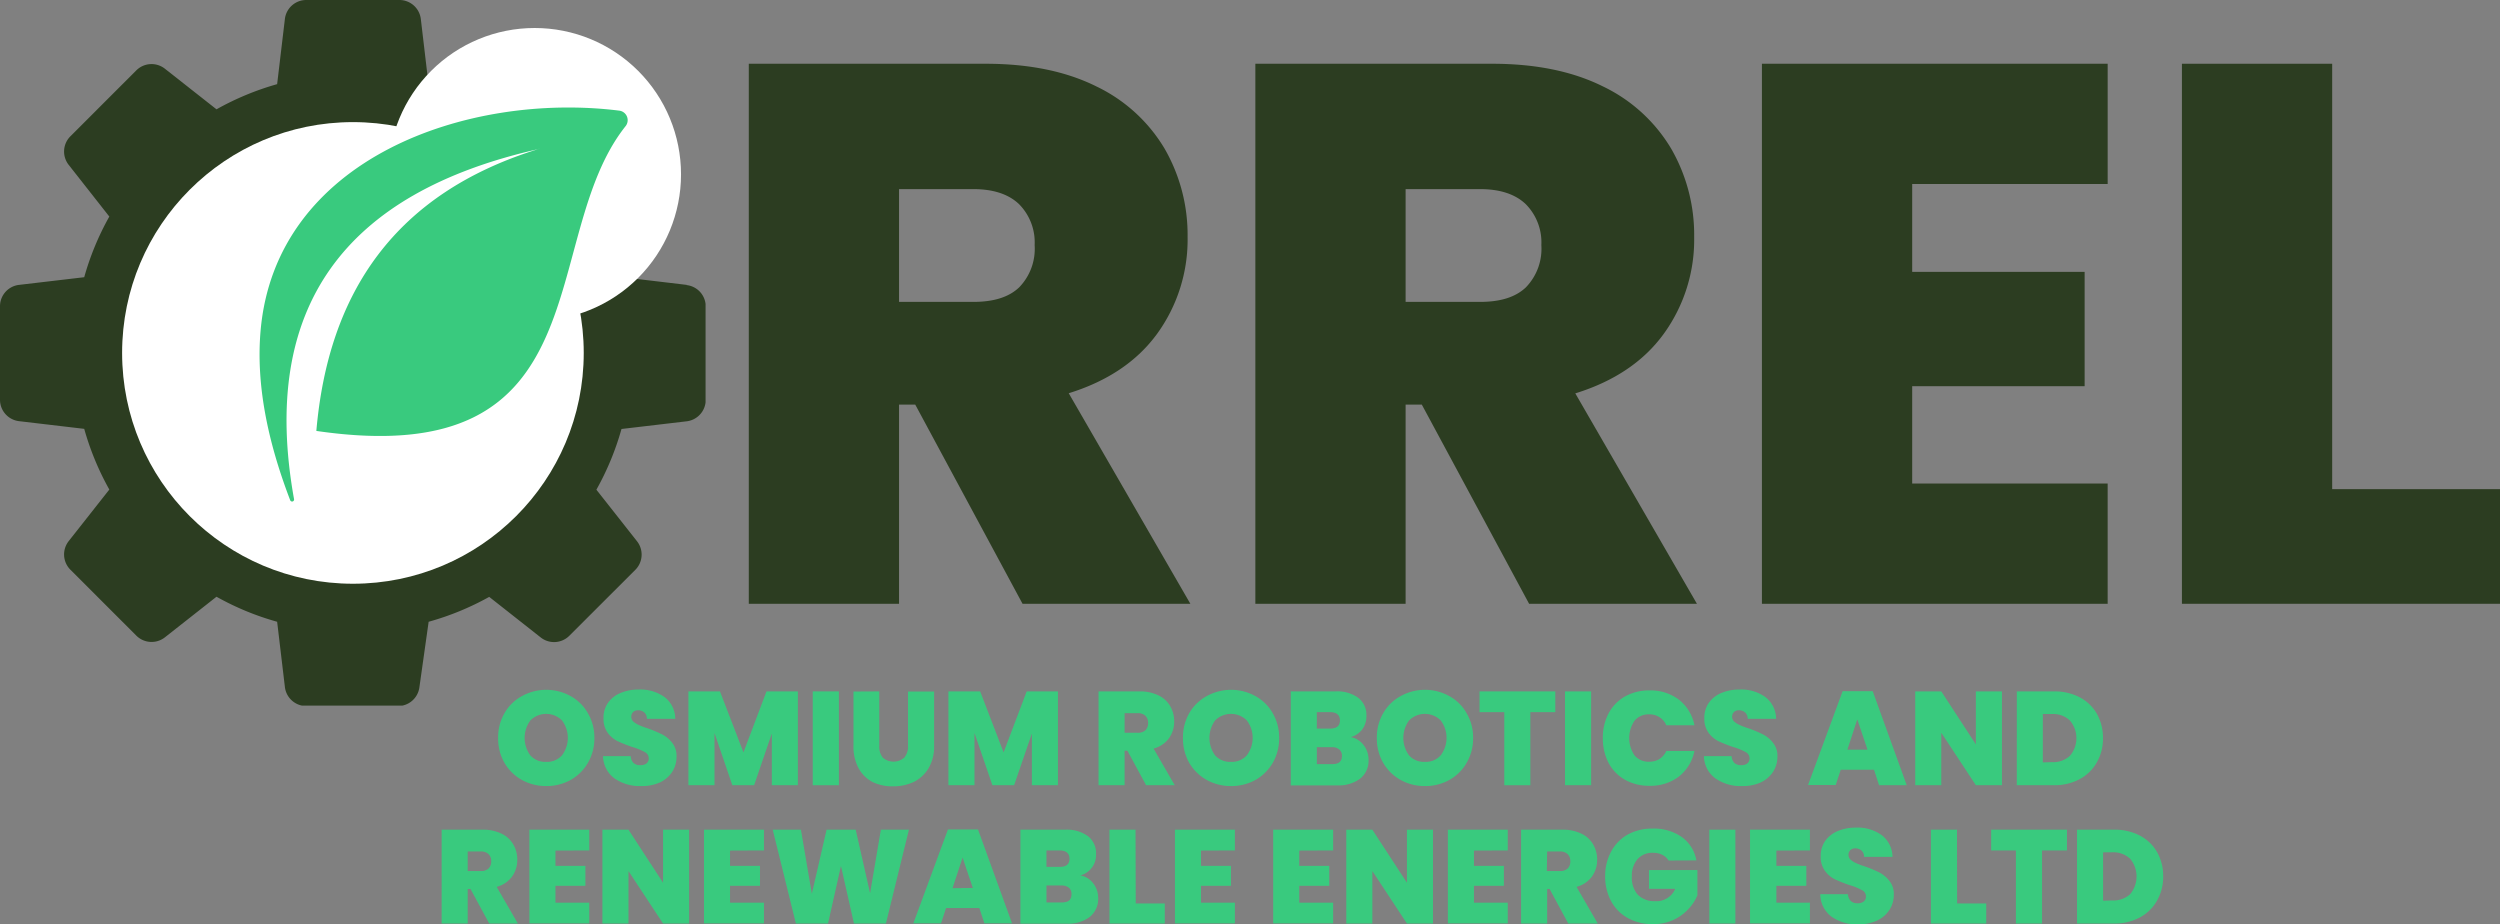 <svg id="Layer_1" data-name="Layer 1" xmlns="http://www.w3.org/2000/svg" xmlns:xlink="http://www.w3.org/1999/xlink" viewBox="0 0 361.55 133.68"><rect x="0" y="0" width="361.55" height="133.68" fill="#808080" stroke="none"/><defs><style>.cls-1{fill:none;}.cls-2{clip-path:url(#clip-path);}.cls-3{clip-path:url(#clip-path-2);}.cls-4{fill:#2c3d21;}.cls-5{clip-path:url(#clip-path-3);}.cls-6{clip-path:url(#clip-path-4);}.cls-7{clip-path:url(#clip-path-5);}.cls-8{fill:#fff;}.cls-9{clip-path:url(#clip-path-8);}.cls-10{clip-path:url(#clip-path-9);}.cls-11{clip-path:url(#clip-path-10);}.cls-12{clip-path:url(#clip-path-13);}.cls-13{clip-path:url(#clip-path-14);}.cls-14,.cls-19{fill:#39ca7e;}.cls-14{fill-rule:evenodd;}.cls-15{clip-path:url(#clip-path-16);}.cls-16{clip-path:url(#clip-path-17);}.cls-17{clip-path:url(#clip-path-18);}.cls-18{clip-path:url(#clip-path-19);}</style><clipPath id="clip-path" transform="translate(-83.25 -131.68)"><rect class="cls-1" x="82.67" y="104.72" width="365.33" height="168"/></clipPath><clipPath id="clip-path-2" transform="translate(-83.25 -131.68)"><rect class="cls-1" x="83.25" y="131.68" width="102.04" height="102.04"/></clipPath><clipPath id="clip-path-3" transform="translate(-83.25 -131.68)"><rect class="cls-1" x="100.91" y="149.34" width="66.76" height="66.76"/></clipPath><clipPath id="clip-path-4" transform="translate(-83.25 -131.68)"><circle class="cls-1" cx="134.29" cy="182.72" r="33.38"/></clipPath><clipPath id="clip-path-5" transform="translate(-83.25 -131.68)"><rect class="cls-1" x="100" y="148.72" width="68" height="68"/></clipPath><clipPath id="clip-path-8" transform="translate(-83.25 -131.68)"><rect class="cls-1" x="139.42" y="135.73" width="42.33" height="42.33"/></clipPath><clipPath id="clip-path-9" transform="translate(-83.25 -131.68)"><path class="cls-1" d="M160.58,135.73a21.17,21.17,0,1,0,21.16,21.17A21.16,21.16,0,0,0,160.58,135.73Z"/></clipPath><clipPath id="clip-path-10" transform="translate(-83.25 -131.68)"><rect class="cls-1" x="138.67" y="135.39" width="44" height="44"/></clipPath><clipPath id="clip-path-13" transform="translate(-83.25 -131.68)"><rect class="cls-1" x="120" y="146.05" width="54.67" height="58.67"/></clipPath><clipPath id="clip-path-14" transform="translate(-83.25 -131.68)"><rect class="cls-1" x="118.12" y="146.12" width="61.74" height="58.49" transform="translate(-35.41 37.71) rotate(-12.91)"/></clipPath><clipPath id="clip-path-16" transform="translate(-83.25 -131.68)"><rect class="cls-1" x="184" y="104.88" width="263.9" height="154.51"/></clipPath><clipPath id="clip-path-17" transform="translate(-83.25 -131.68)"><rect class="cls-1" x="184" y="104.72" width="264" height="154.67"/></clipPath><clipPath id="clip-path-18" transform="translate(-83.25 -131.68)"><rect class="cls-1" x="144" y="224.72" width="253.33" height="47.52"/></clipPath><clipPath id="clip-path-19" transform="translate(-83.25 -131.68)"><rect class="cls-1" x="144" y="224.72" width="253.33" height="48"/></clipPath></defs><g class="cls-2"><g class="cls-3"><path class="cls-4" d="M134.29,203.77a21.05,21.05,0,1,1,21.05-21.06A21.05,21.05,0,0,1,134.29,203.77Zm48.28-30.89-9.42-1.12a39.81,39.81,0,0,0-3.63-8.77l5.87-7.46a3.12,3.12,0,0,0-.24-4.14l-9.54-9.53a3.12,3.12,0,0,0-4.14-.24L154,147.49a40.62,40.62,0,0,0-8.78-3.64l-1.11-9.42a3.12,3.12,0,0,0-3.1-2.75H127.55a3.11,3.11,0,0,0-3.1,2.75l-1.12,9.42a40.33,40.33,0,0,0-8.77,3.64l-7.46-5.87a3.12,3.12,0,0,0-4.14.24l-9.53,9.53a3.12,3.12,0,0,0-.24,4.14L99.06,163a39.81,39.81,0,0,0-3.63,8.77L86,172.88A3.11,3.11,0,0,0,83.25,176v13.49a3.12,3.12,0,0,0,2.76,3.1l9.42,1.11a40.08,40.08,0,0,0,3.63,8.78l-5.87,7.45a3.12,3.12,0,0,0,.24,4.14l9.53,9.53a3.12,3.12,0,0,0,4.14.25l7.46-5.87a39.77,39.77,0,0,0,8.77,3.62l1.12,9.43a3.12,3.12,0,0,0,3.1,2.76h13.26a3.12,3.12,0,0,0,3.09-2.69l1.34-9.5A40,40,0,0,0,154,218l7.45,5.87a3.12,3.12,0,0,0,4.14-.25l9.54-9.53a3.12,3.12,0,0,0,.24-4.14l-5.87-7.45a40.08,40.08,0,0,0,3.63-8.78l9.42-1.11a3.12,3.12,0,0,0,2.76-3.1V176a3.11,3.11,0,0,0-2.76-3.09" transform="translate(-83.25 -131.68)"/></g><g class="cls-5"><g class="cls-6"><g class="cls-7"><g class="cls-5"><g class="cls-6"><path class="cls-8" d="M100.91,149.34h66.76V216.1H100.91Z" transform="translate(-83.25 -131.68)"/></g></g></g></g></g><g class="cls-9"><g class="cls-10"><g class="cls-11"><g class="cls-9"><g class="cls-10"><path class="cls-8" d="M139.42,135.73h42.32v42.33H139.42Z" transform="translate(-83.25 -131.68)"/></g></g></g></g></g><g class="cls-12"><g class="cls-13"><g class="cls-13"><path class="cls-14" d="M161.25,153.21c-28.29,6.35-40.44,23-35.48,50.63a.29.29,0,0,1-.56.16c-3.31-8.64-4.93-16.83-4.28-24.42,2.13-25,29.94-34.64,51.87-31.9a1.39,1.39,0,0,1,.91,2.26C160.82,166.18,170.86,200.13,129,194c1.73-20,11.38-34.4,32.23-40.8" transform="translate(-83.25 -131.68)"/></g></g></g><g class="cls-15"><g class="cls-16"><path class="cls-4" d="M231.13,219l-15.52-28.81h-2.34V219H191.54V140.9h34.25q9.42,0,16,3.27a23.06,23.06,0,0,1,9.88,9A25,25,0,0,1,255,165.94a23.19,23.19,0,0,1-4.4,14q-4.37,6-12.79,8.61L255.4,219Zm-17.86-43.66H224c3,0,5.17-.7,6.65-2.11a8,8,0,0,0,2.23-6.1,7.85,7.85,0,0,0-2.27-5.94q-2.28-2.16-6.61-2.16H213.27Z" transform="translate(-83.25 -131.68)"/><path class="cls-4" d="M304.39,219l-15.52-28.81h-2.34V219H264.8V140.9h34.25q9.42,0,16,3.27a23.06,23.06,0,0,1,9.88,9,24.93,24.93,0,0,1,3.33,12.79,23.19,23.19,0,0,1-4.4,14q-4.36,6-12.79,8.61L328.66,219Zm-17.86-43.66h10.75c3,0,5.17-.7,6.65-2.11a8,8,0,0,0,2.23-6.1,7.85,7.85,0,0,0-2.27-5.94q-2.28-2.16-6.61-2.16H286.53Z" transform="translate(-83.25 -131.68)"/><path class="cls-4" d="M359.79,158.29V171h24.94v16.53H359.79v14.08h28.27V219h-50V140.9h50v17.39Z" transform="translate(-83.25 -131.68)"/><path class="cls-4" d="M420.53,202.42H444.8V219h-46V140.9h21.73Z" transform="translate(-83.25 -131.68)"/></g></g><g class="cls-17"><g class="cls-18"><path class="cls-19" d="M162.25,245.36a7.21,7.21,0,0,1-3.5-.87,6.65,6.65,0,0,1-2.54-2.48,7.05,7.05,0,0,1-.92-3.61,6.94,6.94,0,0,1,.92-3.58,6.38,6.38,0,0,1,2.54-2.48,7.26,7.26,0,0,1,7,0,6.39,6.39,0,0,1,2.52,2.48,7,7,0,0,1,.94,3.58,7.07,7.07,0,0,1-.94,3.61,6.67,6.67,0,0,1-2.52,2.48A7.18,7.18,0,0,1,162.25,245.36Zm0-3.5a2.87,2.87,0,0,0,2.27-.94,4.19,4.19,0,0,0,0-5.06,3.24,3.24,0,0,0-4.56,0,4.26,4.26,0,0,0,0,5.08A2.89,2.89,0,0,0,162.25,241.86Z" transform="translate(-83.25 -131.68)"/><path class="cls-19" d="M176,245.36a6.39,6.39,0,0,1-3.9-1.12,4.08,4.08,0,0,1-1.64-3.21h4a1.54,1.54,0,0,0,.42,1,1.41,1.41,0,0,0,1,.31,1.39,1.39,0,0,0,.86-.25.89.89,0,0,0,.33-.73,1,1,0,0,0-.56-.91,8.87,8.87,0,0,0-1.79-.73,20.4,20.4,0,0,1-2.17-.86,4.05,4.05,0,0,1-1.42-1.21,3.44,3.44,0,0,1-.6-2.1,3.74,3.74,0,0,1,.65-2.23,4.16,4.16,0,0,1,1.81-1.42,6.62,6.62,0,0,1,2.62-.5,6,6,0,0,1,3.8,1.13,4,4,0,0,1,1.5,3.1h-4.11a1.17,1.17,0,0,0-.37-.91,1.32,1.32,0,0,0-.9-.32,1,1,0,0,0-.71.25.93.93,0,0,0-.27.71.9.9,0,0,0,.29.67,3.45,3.45,0,0,0,.75.48,10.89,10.89,0,0,0,1.32.5,18.65,18.65,0,0,1,2.12.89,4.48,4.48,0,0,1,1.44,1.21,3.06,3.06,0,0,1,.62,2,4,4,0,0,1-.62,2.19,4.28,4.28,0,0,1-1.75,1.52A6.27,6.27,0,0,1,176,245.36Z" transform="translate(-83.25 -131.68)"/><path class="cls-19" d="M198.64,231.67v13.57h-3.77v-7.48l-2.56,7.48h-3.15l-2.58-7.55v7.55h-3.77V231.67h4.56l3.4,8.82,3.33-8.82Z" transform="translate(-83.25 -131.68)"/><path class="cls-19" d="M204.57,231.67v13.57h-3.78V231.67Z" transform="translate(-83.25 -131.68)"/><path class="cls-19" d="M210.41,231.67v7.86a2.58,2.58,0,0,0,.5,1.71,2.36,2.36,0,0,0,3.12,0,2.47,2.47,0,0,0,.54-1.69v-7.86h3.77v7.86a6.16,6.16,0,0,1-.79,3.21,5.17,5.17,0,0,1-2.14,2,7,7,0,0,1-3,.64,6.6,6.6,0,0,1-3-.64,4.92,4.92,0,0,1-2-2,6.51,6.51,0,0,1-.73-3.21v-7.86Z" transform="translate(-83.25 -131.68)"/><path class="cls-19" d="M236.25,231.67v13.57h-3.77v-7.48l-2.57,7.48h-3.14l-2.59-7.55v7.55h-3.77V231.67H225l3.39,8.82,3.34-8.82Z" transform="translate(-83.25 -131.68)"/><path class="cls-19" d="M249,245.24l-2.71-5h-.4v5h-3.77V231.67H248a6.1,6.1,0,0,1,2.77.57,3.83,3.83,0,0,1,1.71,1.56,4.31,4.31,0,0,1,.58,2.21,4.11,4.11,0,0,1-.77,2.46,4.06,4.06,0,0,1-2.21,1.47l3.06,5.3Zm-3.11-7.59h1.86a1.59,1.59,0,0,0,1.14-.35,1.42,1.42,0,0,0,.4-1.06,1.39,1.39,0,0,0-.4-1.05,1.55,1.55,0,0,0-1.14-.37h-1.86Z" transform="translate(-83.25 -131.68)"/><path class="cls-19" d="M261.29,245.36a7.18,7.18,0,0,1-3.5-.87,6.75,6.75,0,0,1-2.55-2.48,7.15,7.15,0,0,1-.91-3.61,7,7,0,0,1,.91-3.58,6.47,6.47,0,0,1,2.55-2.48,7.26,7.26,0,0,1,7,0,6.46,6.46,0,0,1,2.52,2.48,7,7,0,0,1,.93,3.58,7.06,7.06,0,0,1-.93,3.61,6.74,6.74,0,0,1-2.52,2.48A7.18,7.18,0,0,1,261.29,245.36Zm0-3.5a2.89,2.89,0,0,0,2.27-.94,4.19,4.19,0,0,0,0-5.06,3.25,3.25,0,0,0-4.57,0,4.3,4.3,0,0,0,0,5.08A2.93,2.93,0,0,0,261.29,241.86Z" transform="translate(-83.25 -131.68)"/><path class="cls-19" d="M278.59,238.28a3,3,0,0,1,1.87,1.16,3.4,3.4,0,0,1,.71,2.11,3.32,3.32,0,0,1-1.18,2.71,5.19,5.19,0,0,1-3.36,1h-6.71V231.67h6.5a5.15,5.15,0,0,1,3.25.92,3.1,3.1,0,0,1,1.19,2.6,3.2,3.2,0,0,1-.62,2A3.13,3.13,0,0,1,278.59,238.28Zm-4.9-1.23h1.9q1.44,0,1.44-1.17c0-.8-.48-1.21-1.44-1.21h-1.9Zm2.19,5.14c1,0,1.44-.39,1.44-1.18a1.16,1.16,0,0,0-.38-.94,1.59,1.59,0,0,0-1.08-.33h-2.17v2.45Z" transform="translate(-83.25 -131.68)"/><path class="cls-19" d="M289.33,245.36a7.21,7.21,0,0,1-3.5-.87,6.72,6.72,0,0,1-2.54-2.48,7.05,7.05,0,0,1-.92-3.61,6.94,6.94,0,0,1,.92-3.58,6.44,6.44,0,0,1,2.54-2.48,7.26,7.26,0,0,1,7,0,6.33,6.33,0,0,1,2.52,2.48,6.86,6.86,0,0,1,.94,3.58,7,7,0,0,1-.94,3.61,6.6,6.6,0,0,1-2.52,2.48A7.15,7.15,0,0,1,289.33,245.36Zm0-3.5a2.87,2.87,0,0,0,2.27-.94,4.19,4.19,0,0,0,0-5.06,3.24,3.24,0,0,0-4.56,0,4.26,4.26,0,0,0,0,5.08A2.91,2.91,0,0,0,289.33,241.86Z" transform="translate(-83.25 -131.68)"/><path class="cls-19" d="M308.18,231.67v3h-3.61v10.57H300.8V234.67h-3.58v-3Z" transform="translate(-83.25 -131.68)"/><path class="cls-19" d="M313.36,231.67v13.57h-3.78V231.67Z" transform="translate(-83.25 -131.68)"/><path class="cls-19" d="M315.05,238.42a7.51,7.51,0,0,1,.83-3.56,6.06,6.06,0,0,1,2.38-2.46,7.06,7.06,0,0,1,3.54-.87,6.75,6.75,0,0,1,4.27,1.35,6.19,6.19,0,0,1,2.23,3.69h-4.06a2.63,2.63,0,0,0-2.5-1.58,2.63,2.63,0,0,0-2.11.93,4.48,4.48,0,0,0,0,5,2.63,2.63,0,0,0,2.11.92,2.84,2.84,0,0,0,1.5-.39,2.87,2.87,0,0,0,1-1.17h4.06a6.25,6.25,0,0,1-2.23,3.69,6.75,6.75,0,0,1-4.27,1.35,7.06,7.06,0,0,1-3.54-.87,6.07,6.07,0,0,1-2.38-2.44A7.69,7.69,0,0,1,315.05,238.42Z" transform="translate(-83.25 -131.68)"/><path class="cls-19" d="M335.21,245.36a6.36,6.36,0,0,1-3.89-1.12,4.06,4.06,0,0,1-1.65-3.21h4a1.54,1.54,0,0,0,.42,1,1.44,1.44,0,0,0,1,.31,1.36,1.36,0,0,0,.85-.25.89.89,0,0,0,.33-.73,1,1,0,0,0-.56-.91,8.63,8.63,0,0,0-1.79-.73,21.31,21.31,0,0,1-2.17-.86,3.94,3.94,0,0,1-1.41-1.21,3.38,3.38,0,0,1-.61-2.1,3.81,3.81,0,0,1,.65-2.23,4.22,4.22,0,0,1,1.81-1.42,6.67,6.67,0,0,1,2.63-.5,5.94,5.94,0,0,1,3.79,1.13,4,4,0,0,1,1.5,3.1H336a1.17,1.17,0,0,0-.37-.91,1.32,1.32,0,0,0-.9-.32,1,1,0,0,0-.71.25.93.93,0,0,0-.27.71.91.91,0,0,0,.3.67,3,3,0,0,0,.75.48,10.61,10.61,0,0,0,1.31.5,17.21,17.21,0,0,1,2.12.89,4.38,4.38,0,0,1,1.44,1.21,3,3,0,0,1,.63,2,4,4,0,0,1-.63,2.19,4.28,4.28,0,0,1-1.75,1.52A6.24,6.24,0,0,1,335.21,245.36Z" transform="translate(-83.25 -131.68)"/><path class="cls-19" d="M354.27,243h-4.81l-.73,2.21h-4l5-13.57h4.35L359,245.24h-4Zm-.94-2.9-1.48-4.39-1.43,4.39Z" transform="translate(-83.25 -131.68)"/><path class="cls-19" d="M372.77,245.24H369l-5-7.59v7.59h-3.77V231.67H364l5,7.67v-7.67h3.77Z" transform="translate(-83.25 -131.68)"/><path class="cls-19" d="M380.3,231.67a7.84,7.84,0,0,1,3.73.86,6.14,6.14,0,0,1,2.48,2.39,7.07,7.07,0,0,1,.87,3.52,6.87,6.87,0,0,1-.89,3.5,6.21,6.21,0,0,1-2.48,2.42,7.7,7.7,0,0,1-3.71.88h-5.38V231.67ZM380,241.9a3.57,3.57,0,0,0,2.58-.89,3.93,3.93,0,0,0,0-5.15,3.54,3.54,0,0,0-2.58-.92h-1.32v7Z" transform="translate(-83.25 -131.68)"/><path class="cls-19" d="M154,265.24l-2.71-5h-.4v5h-3.77V251.67H153a6.1,6.1,0,0,1,2.77.57,3.83,3.83,0,0,1,1.71,1.56,4.31,4.31,0,0,1,.58,2.21,4.11,4.11,0,0,1-.77,2.46,4.06,4.06,0,0,1-2.21,1.47l3.06,5.3Zm-3.11-7.59h1.86a1.59,1.59,0,0,0,1.14-.35,1.42,1.42,0,0,0,.4-1.06,1.39,1.39,0,0,0-.4-1.05,1.55,1.55,0,0,0-1.14-.37h-1.86Z" transform="translate(-83.25 -131.68)"/><path class="cls-19" d="M163.58,254.69v2.21h4.33v2.88h-4.33v2.44h4.89v3h-8.66V251.67h8.66v3Z" transform="translate(-83.25 -131.68)"/><path class="cls-19" d="M182.91,265.24h-3.77l-5-7.59v7.59h-3.77V251.67h3.77l5,7.67v-7.67h3.77Z" transform="translate(-83.25 -131.68)"/><path class="cls-19" d="M188.83,254.69v2.21h4.33v2.88h-4.33v2.44h4.9v3h-8.67V251.67h8.67v3Z" transform="translate(-83.25 -131.68)"/><path class="cls-19" d="M214.7,251.67l-3.33,13.57h-4.62l-1.88-8.32L203,265.24h-4.65L195,251.67h4.08l1.58,9.27,2.13-9.27H207l2.08,9.19,1.56-9.19Z" transform="translate(-83.25 -131.68)"/><path class="cls-19" d="M224.88,263h-4.81l-.73,2.21h-4l5-13.57h4.35l4.92,13.57h-4Zm-.94-2.9-1.48-4.39L221,260.13Z" transform="translate(-83.25 -131.68)"/><path class="cls-19" d="M239.49,258.28a3,3,0,0,1,1.87,1.16,3.4,3.4,0,0,1,.71,2.11,3.33,3.33,0,0,1-1.19,2.71,5.14,5.14,0,0,1-3.35,1h-6.71V251.67h6.5a5.17,5.17,0,0,1,3.25.92,3.1,3.1,0,0,1,1.19,2.6,3.05,3.05,0,0,1-2.27,3.09Zm-4.9-1.23h1.9c.95,0,1.43-.39,1.43-1.17s-.48-1.21-1.43-1.21h-1.9Zm2.19,5.14c1,0,1.43-.39,1.43-1.18a1.15,1.15,0,0,0-.37-.94,1.6,1.6,0,0,0-1.08-.33h-2.17v2.45Z" transform="translate(-83.25 -131.68)"/><path class="cls-19" d="M247.5,262.34h4.2v2.9h-8V251.67h3.77Z" transform="translate(-83.25 -131.68)"/><path class="cls-19" d="M256.94,254.69v2.21h4.33v2.88h-4.33v2.44h4.9v3h-8.67V251.67h8.67v3Z" transform="translate(-83.25 -131.68)"/><path class="cls-19" d="M271.15,254.69v2.21h4.34v2.88h-4.34v2.44h4.9v3h-8.67V251.67h8.67v3Z" transform="translate(-83.25 -131.68)"/><path class="cls-19" d="M290.49,265.24h-3.77l-5-7.59v7.59h-3.77V251.67h3.77l5,7.67v-7.67h3.77Z" transform="translate(-83.25 -131.68)"/><path class="cls-19" d="M296.41,254.69v2.21h4.33v2.88h-4.33v2.44h4.89v3h-8.66V251.67h8.66v3Z" transform="translate(-83.25 -131.68)"/><path class="cls-19" d="M310.05,265.24l-2.7-5H307v5h-3.77V251.67h5.94a6.1,6.1,0,0,1,2.77.57,3.83,3.83,0,0,1,1.71,1.56,4.31,4.31,0,0,1,.58,2.21,4.11,4.11,0,0,1-.77,2.46,4.06,4.06,0,0,1-2.21,1.47l3.06,5.3Zm-3.1-7.59h1.85a1.62,1.62,0,0,0,1.15-.35,1.42,1.42,0,0,0,.4-1.06,1.39,1.39,0,0,0-.4-1.05,1.58,1.58,0,0,0-1.15-.37H307Z" transform="translate(-83.25 -131.68)"/><path class="cls-19" d="M324.56,256.13a2.24,2.24,0,0,0-.92-.83,2.9,2.9,0,0,0-1.33-.29,2.85,2.85,0,0,0-2.25.93,3.63,3.63,0,0,0-.81,2.48,3.73,3.73,0,0,0,.87,2.67,3.43,3.43,0,0,0,2.56.92,2.94,2.94,0,0,0,2.84-1.79h-3.79v-2.71h7v3.64a6.43,6.43,0,0,1-1.31,2,6.74,6.74,0,0,1-5.15,2.17,7.24,7.24,0,0,1-3.6-.87,6.11,6.11,0,0,1-2.42-2.44,7.47,7.47,0,0,1-.86-3.61,7.3,7.3,0,0,1,.86-3.56,6.15,6.15,0,0,1,2.39-2.46,7.31,7.31,0,0,1,3.61-.87,7,7,0,0,1,4.23,1.23,5.27,5.27,0,0,1,2.1,3.37Z" transform="translate(-83.25 -131.68)"/><path class="cls-19" d="M334.22,251.67v13.57h-3.77V251.67Z" transform="translate(-83.25 -131.68)"/><path class="cls-19" d="M340.15,254.69v2.21h4.33v2.88h-4.33v2.44H345v3h-8.66V251.67H345v3Z" transform="translate(-83.25 -131.68)"/><path class="cls-19" d="M352,265.36a6.36,6.36,0,0,1-3.89-1.12A4.06,4.06,0,0,1,346.5,261h4a1.54,1.54,0,0,0,.42,1,1.44,1.44,0,0,0,1,.31,1.36,1.36,0,0,0,.85-.25.89.89,0,0,0,.33-.73,1,1,0,0,0-.56-.91,8.63,8.63,0,0,0-1.79-.73,21.31,21.31,0,0,1-2.17-.86,3.94,3.94,0,0,1-1.41-1.21,3.38,3.38,0,0,1-.61-2.1,3.81,3.81,0,0,1,.65-2.23,4.22,4.22,0,0,1,1.81-1.42,6.67,6.67,0,0,1,2.63-.5,5.94,5.94,0,0,1,3.79,1.13,4,4,0,0,1,1.5,3.1h-4.11a1.17,1.17,0,0,0-.37-.91,1.32,1.32,0,0,0-.9-.32,1,1,0,0,0-.71.25.93.93,0,0,0-.27.71.91.91,0,0,0,.3.67,3,3,0,0,0,.75.48,10.61,10.61,0,0,0,1.31.5,17.21,17.21,0,0,1,2.12.89,4.48,4.48,0,0,1,1.44,1.21,3,3,0,0,1,.63,2,4,4,0,0,1-.63,2.19,4.28,4.28,0,0,1-1.75,1.52A6.27,6.27,0,0,1,352,265.36Z" transform="translate(-83.25 -131.68)"/><path class="cls-19" d="M366.29,262.34h4.21v2.9h-8V251.67h3.77Z" transform="translate(-83.25 -131.68)"/><path class="cls-19" d="M382.17,251.67v3h-3.6v10.57h-3.78V254.67h-3.58v-3Z" transform="translate(-83.25 -131.68)"/><path class="cls-19" d="M389,251.67a7.81,7.81,0,0,1,3.73.86,6.08,6.08,0,0,1,2.48,2.39,7,7,0,0,1,.88,3.52,6.88,6.88,0,0,1-.9,3.5,6.09,6.09,0,0,1-2.48,2.42,7.68,7.68,0,0,1-3.71.88h-5.37V251.67Zm-.29,10.23a3.59,3.59,0,0,0,2.59-.89,4,4,0,0,0,0-5.15,3.56,3.56,0,0,0-2.59-.92h-1.31v7Z" transform="translate(-83.25 -131.68)"/></g></g></g></svg>